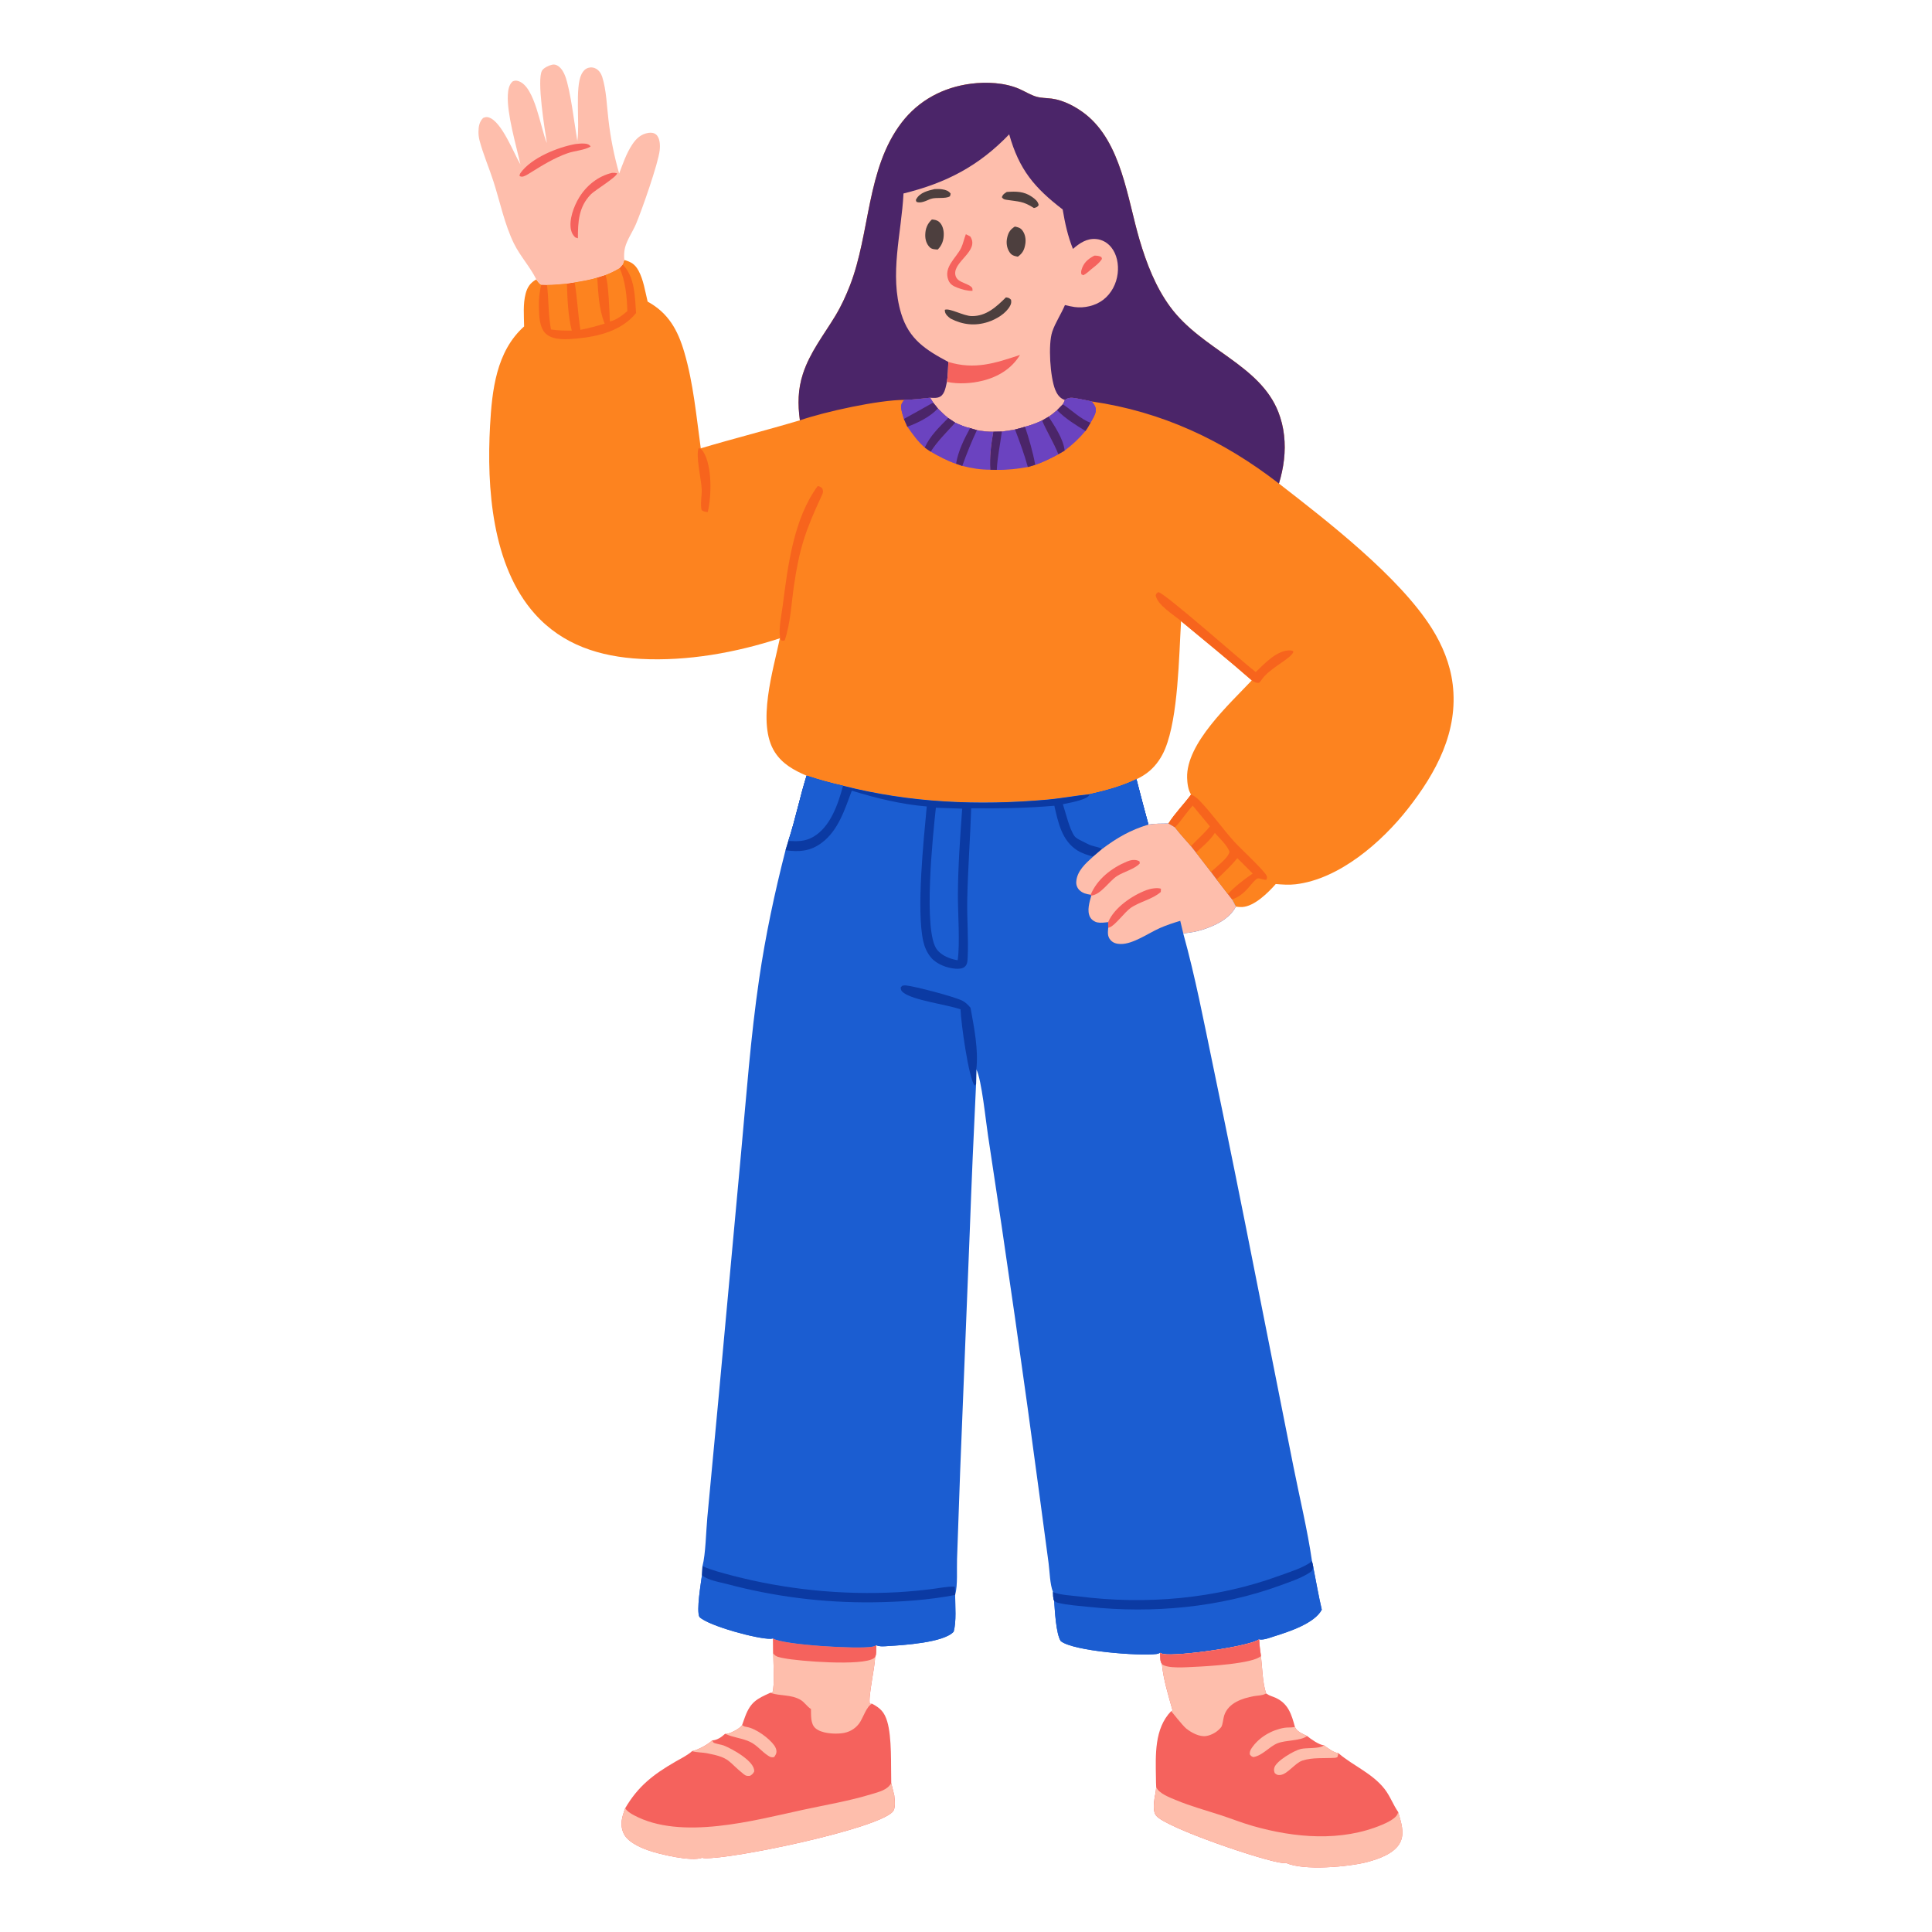 <?xml version="1.0" encoding="UTF-8"?>
<svg id="Layer_1" data-name="Layer 1" xmlns="http://www.w3.org/2000/svg" viewBox="0 0 1024 1024">
  <defs>
    <style>
      .cls-1 {
        fill: #4d3f3e;
      }

      .cls-2 {
        fill: #1b5dd1;
      }

      .cls-3 {
        fill: #fd831f;
      }

      .cls-4 {
        fill: #4b2569;
      }

      .cls-5 {
        fill: #f5625d;
      }

      .cls-6 {
        fill: #f7641d;
      }

      .cls-7 {
        fill: #6b43c0;
      }

      .cls-8 {
        fill: #0b3aa3;
      }

      .cls-9 {
        fill: #febeac;
      }
    </style>
  </defs>
  <path class="cls-3" d="M769.93,362.51c-1.31-10.55-5.41-20.55-11.06-29.51-17.26-27.36-55.38-56.83-81.01-76.71,2.52-8.36,3.71-16.86,2.71-25.58-.47-4.22-1.48-8.36-3.02-12.32-9.9-25.27-40.53-32.97-57.31-55.75-7.75-10.52-12.6-23.15-16.28-35.59-6.46-21.86-9.57-51.45-28.61-66.51-4.95-3.91-11.64-7.49-17.97-8.29-2.62-.33-5.55-.3-8.08-1.02-3.04-.87-6.1-2.82-9.02-4.1-7.7-3.36-17.37-3.82-25.6-2.78-14.67,1.87-27.74,8.77-36.8,20.61-18.7,24.43-16.57,58.58-27.44,86.44-2.12,5.43-4.62,10.9-7.64,15.89-6.13,10.15-13.54,19.44-17.25,30.87-2.68,8.27-2.76,16.09-1.6,24.6h0c-17.43,5.23-35.09,9.66-52.53,14.86-2.33-16.86-3.92-34.53-8.72-50.9-3.44-11.75-8.42-20.82-19.44-26.86-1.28-5.22-2.22-11.62-4.8-16.34-1.92-3.51-3.83-4.62-7.6-5.75l-.85,2.4-1.61,1.88c-2.41,1.45-4.94,2.68-7.57,3.68l-4.3,1.35c-3.91,1.24-7.94,1.85-11.98,2.55l-4.09.65c-3.5.27-7.06.69-10.57.69l-3.06-.08c-1.1-.61-1.85-1.8-2.61-2.79-3.16,1.82-4.69,4.02-5.62,7.52-1.46,5.51-.89,11.74-.81,17.39-14.83,13.28-17.02,33.93-18.06,52.73-1.8,32.42.94,74.13,23.74,99.63,14.76,16.51,34.52,22.71,56.13,23.86,24.66,1.31,50.35-3.28,73.74-10.93-3.43,16.58-12.41,45.23-2.66,60.37,4.03,6.27,10.15,9.61,16.82,12.46,6.35,2.11,12.8,3.89,19.33,5.35,35.51,9.09,71.91,10.63,108.29,7.37,7.56-.68,15-2.15,22.52-2.89,8.63-1.95,16.72-4.11,24.71-7.94h0c2.47-1.21,4.95-2.67,7.02-4.48,3.64-3.18,6.33-7.17,8.16-11.63,6.99-17.05,7.31-48.9,8.46-67.68h0c12.51,10.42,25.23,20.67,37.47,31.39-11.82,12.58-34.78,33.35-34.27,51.61.08,2.75.52,6.57,2.1,8.88-3.86,5.23-8.55,9.88-12.03,15.38,1.18.66,2.39,1.29,3.52,2.04,2.63,3.44,5.65,6.67,8.49,9.95l2.66,3.38,7.96,10.31,2.97,3.95,5.95,7.73,2.21,2.87,2.03,3.83c1.08.12,2.18.25,3.27.2,6.49-.33,13.78-7.56,17.85-12.2,3.53.29,6.96.55,10.5.14,23.19-2.72,45.65-22.34,59.51-39.99,15.08-19.2,26.87-41.03,23.76-66.17Z"/>
  <path class="cls-2" d="M696.04,830.52l-.65-3.02c-2.42-16.77-6.58-33.71-9.88-50.38l-20.11-101.32c-7.3-37.05-14.79-74.07-22.49-111.04-4.89-23.46-9.35-46.92-15.77-70.03,3.49-.4,6.65-.85,10.02-1.91,6.73-2.12,14.48-5.71,17.87-12.28l-2.03-3.83-2.21-2.87-5.95-7.73-2.97-3.95-7.96-10.31-2.66-3.38c-2.85-3.27-5.86-6.5-8.49-9.95-1.13-.75-2.34-1.38-3.52-2.04-3.54.03-7.04.02-10.55.55-2.19-7.99-4.31-16-6.35-24.03-7.99,3.83-16.08,5.99-24.71,7.94-7.52.75-14.96,2.21-22.52,2.89-36.39,3.26-72.78,1.72-108.29-7.37-6.53-1.46-12.98-3.24-19.33-5.35h0c-3.58,11.47-5.91,23.16-9.66,34.59l-1.49,4.93c-5.8,22.65-10.61,45.23-14,68.38-4.47,30.47-6.74,61.56-9.57,92.24l-12.08,131.37-5.8,61.74c-.67,7.07-.87,19.38-2.57,25.75l-.27,4.75c-.56,4.37-3.05,18.77-1.34,22.16,4.76,4.73,31.08,11.84,37.76,11.56.41-.01.84-.11,1.24-.19l.11,7.95c0,5.68.93,15.61-.42,20.78h0c1.35-5.18.42-15.1.42-20.78l-.11-7.95c5.15,3.39,45.11,5.79,52.65,4.35.76-.14,1.38-.35,2.05-.74,2.02.85,4.18.57,6.32.44,7.72-.46,29.56-1.79,34.74-7.63,1.51-5.57.76-13.56.77-19.44l.06-.36c1.37-4.61.77-13.55.95-18.57l1.69-47.65,5.05-125.98c.95-26.11,2.07-52.22,3.35-78.31l.12-7.74c2.86,5.42,5.09,28.01,6.19,34.97,9.82,64.12,19.01,128.34,27.56,192.64l4.56,34.11c.61,4.56.67,11.13,2.34,15.34.07,1.51-.04,3.26.61,4.65.35,4.95.95,17.48,3.5,21.36,6.57,5.33,41.74,8,50.81,6.82.67-.09,1.18-.3,1.78-.6h0c.59.31,1.23.53,1.89.65,7.34,1.29,45.06-3.92,50.62-7.79,2.49.45,5.57-.85,7.99-1.61,7.63-2.39,21.41-6.8,25.25-14.13-1.75-7.47-3.05-15.12-4.54-22.64Z"/>
  <g>
    <path class="cls-5" d="M612.85,962.41c5.39,6.49,57.86,24.29,67.21,25.05.56.04.99-.04,1.54-.13,0,0,0,0,0,0-.55.1-.98.18-1.54.13-9.35-.76-61.82-18.57-67.21-25.05-.25-.31-.46-.65-.63-1.02.17.37.38.71.63,1.02Z"/>
    <path class="cls-5" d="M474,951.65l-1.62-6.59c-.24-9.27.42-24.19-2.15-32.7-1.48-4.9-3.55-6.97-7.98-9.34l-1.21.04c-1.02-3.26,2.75-19.58,2.79-24.82.86-1.67.58-4.37.61-6.25-.67.39-1.28.6-2.05.74-7.54,1.43-47.5-.96-52.65-4.35l.11,7.95c0,5.68.93,15.61-.42,20.78l-1.19.11c-7.11,3.2-10.39,4.88-13.3,12.57-.57,1.48-1.1,2.97-1.6,4.47-.95,1.83-5.91,4.36-8.06,4.72-.45.07-.55.02-.95-.05-1.78,1.7-4.32,3.45-6.86,3.51-2.28,2.22-7.49,5.04-10.63,5.69-2.58,2.32-6.08,3.97-9.09,5.72-11.44,6.64-19.56,12.86-26.38,24.54-1.67,4.64-2.97,8.53-.85,13.28,2.01,4.49,8.39,7.35,12.73,8.92,6.04,2.18,23.2,6.24,28.91,4.07,0,0,0,0,0,0,.42.12.83.2,1.27.22,14.27.64,90.67-15.23,99.65-24.53,1.85-1.91,1.08-6.27.92-8.72h0"/>
  </g>
  <path class="cls-9" d="M472.37,945.06l1.62,6.59c.15,2.45.93,6.8-.92,8.72-8.99,9.3-85.38,25.16-99.65,24.53-.44-.01-.84-.1-1.27-.22-5.72,2.17-22.87-1.89-28.91-4.07-4.34-1.56-10.72-4.42-12.73-8.92-2.12-4.75-.83-8.64.85-13.28,1.14,1.72,2.77,2.68,4.55,3.65,25.02,13.51,63.64,2.83,89.56-2.79,12.04-2.61,24.48-4.67,36.26-8.27,3.88-1.18,8.65-2.2,10.65-5.94"/>
  <path class="cls-9" d="M409.73,868.39c5.15,3.39,45.11,5.79,52.65,4.35.76-.14,1.38-.35,2.05-.74-.04,1.88.25,4.59-.61,6.25-.05,5.24-3.81,21.56-2.79,24.82l1.21-.04c-3,1.17-4.82,7.79-6.97,10.58-2.31,3-5.53,4.68-9.27,5.08-4.01.44-10.59.09-13.79-2.69-2.7-2.35-2.28-6.92-2.38-10.2-2.1-1.26-3.36-3.6-5.61-4.89-4.93-2.83-10.52-1.95-15.66-3.55-.12-.04-.23-.08-.34-.11l1.19-.11c1.35-5.18.42-15.1.42-20.78l-.11-7.95Z"/>
  <path class="cls-5" d="M409.73,868.39c5.15,3.39,45.11,5.79,52.65,4.35.76-.14,1.38-.35,2.05-.74-.04,1.88.25,4.59-.61,6.25-.31.32-.39.44-.73.67-5.99,4.2-39.79,1.57-47.77-.06-2.16-.45-4.23-.65-5.48-2.52l-.11-7.95Z"/>
  <path class="cls-9" d="M366.83,928.15c3.13-.66,8.35-3.48,10.63-5.69.24.37.39.83.72,1.12.67.59,4.31,1.12,5.41,1.56,4.32,1.72,16.58,8.33,16.15,13.78-.61,1.19-1.08,1.62-2.22,2.3-1.4.11-2.05.15-3.24-.79-8.71-6.89-6.86-8.75-19.56-11.18-2.63-.5-5.32-.35-7.89-1.09"/>
  <path class="cls-9" d="M384.32,918.94c.39.07.49.12.95.05,2.15-.36,7.1-2.89,8.06-4.72.16.13.32.26.5.39.69.49,1.34.57,2.16.71,4.7.84,11.65,5.89,14.38,9.74.81,1.14,1.38,2.51,1.1,3.94-.16.81-.67,1.53-1.12,2.21-1.39.32-2.02.08-3.24-.71-3.29-2.12-5.81-5.45-9.31-7.2-4.25-2.13-9.33-2.38-13.46-4.42"/>
  <path class="cls-8" d="M427.5,411.11c6.35,2.11,12.8,3.89,19.33,5.35,35.51,9.09,71.91,10.63,108.29,7.37,7.56-.68,15-2.15,22.52-2.89,8.63-1.95,16.72-4.11,24.71-7.94,2.05,8.03,4.17,16.04,6.35,24.03-9.59,2.87-16.68,6.98-24.59,12.93l-4.75,4.06c-2.99-.82-5.82-1.69-8.46-3.36-8.11-5.14-10.09-14.87-12.07-23.6-14.71,1.27-29.31,1.51-44.07,1.34-.53,16.22-1.8,32.37-2.1,48.64-.19,10.11.71,20.32.22,30.38-.09,1.92-.09,3.91-1.78,5.17-1.21.9-3.23.94-4.67.84-4.5-.32-10-2.39-12.96-5.9-2.14-2.54-3.43-5.54-4.15-8.77-3.66-16.51.24-53.54,1.88-71.32-13.64-1.14-26.68-4.36-39.72-8.37-3.75,9.96-7.14,21.15-16.1,27.75-5.98,4.4-11.9,4.83-19.02,3.82l1.49-4.93c3.75-11.43,6.07-23.11,9.66-34.59"/>
  <path class="cls-2" d="M577.65,420.94c8.63-1.95,16.72-4.11,24.71-7.94,2.05,8.03,4.17,16.04,6.35,24.03-9.59,2.87-16.68,6.98-24.59,12.93-1.62-1-3.95-1.2-5.77-1.86-1.83-.67-3.57-1.67-5.32-2.54-1.21-.61-2.71-1.3-3.52-2.41-2.7-3.69-4.63-12.31-6.17-16.9,3.34-.7,6.79-1.31,10.01-2.43,1.63-.57,3.5-1.24,4.29-2.87"/>
  <path class="cls-2" d="M427.5,411.11c6.35,2.11,12.8,3.89,19.33,5.35-2.57,9.61-6.66,21.79-15.73,27.05-4.4,2.55-8.31,2.49-13.26,2.19,3.75-11.43,6.07-23.11,9.66-34.59"/>
  <path class="cls-2" d="M496.03,428.11l13.95.48c-1.09,15.07-2.19,30.39-2.27,45.5-.05,9.4,1.17,26.22-.12,34.87-3.95-.68-8.28-2.32-10.88-5.53-7.67-9.45-2.17-61.59-.68-75.32"/>
  <path class="cls-2" d="M695.39,827.5l.65,3.02c1.49,7.52,2.79,15.18,4.54,22.64-3.84,7.33-17.62,11.73-25.25,14.13-2.41.76-5.5,2.06-7.99,1.61-5.56,3.87-43.28,9.09-50.62,7.79-.66-.12-1.3-.34-1.89-.65-.6.3-1.11.51-1.78.6-9.07,1.18-44.24-1.48-50.81-6.82-2.55-3.88-3.15-16.4-3.5-21.36-.65-1.38-.54-3.14-.61-4.65,3.64,1.57,9.39,1.77,13.36,2.27,35.78,4.56,72.97,1.42,106.92-11.04,5.29-1.94,12.52-4.09,16.99-7.55"/>
  <path class="cls-8" d="M695.39,827.5l.65,3.02c-.48,2.1-.84,2.35-2.67,3.48-4.42,2.71-9.8,4.46-14.65,6.25-32.06,11.78-67.8,15.03-101.65,11.43-5.29-.57-10.93-.9-16.11-2.11-.86-.2-1.53-.56-2.22-1.09-.65-1.38-.54-3.14-.61-4.65,3.64,1.57,9.39,1.77,13.36,2.27,35.78,4.56,72.97,1.42,106.92-11.04,5.29-1.94,12.52-4.09,16.99-7.55"/>
  <path class="cls-9" d="M619.26,436.48c1.18.66,2.39,1.29,3.52,2.04,2.63,3.44,5.65,6.67,8.49,9.95l2.66,3.38,7.96,10.31,2.97,3.95,5.95,7.73,2.21,2.87,2.03,3.83c-3.39,6.57-11.14,10.16-17.87,12.28-3.38,1.07-6.53,1.51-10.02,1.91l-1.6-6.67c-3.65,1.09-7.22,2.26-10.71,3.79-6.06,2.65-14.27,8.61-20.89,8.49-2.01-.03-3.94-.49-5.32-2.05-1.77-2-1.47-4.1-1.26-6.56l-.03-2.99c-1.75.22-4,.52-5.74.15-1.55-.33-3.05-1.38-3.82-2.77-1.84-3.34-.32-8.06.62-11.43l-.33-.47c-2.22-.3-4.27-.8-5.94-2.41-1.17-1.14-1.79-2.74-1.7-4.37.31-5.77,5-9.85,8.96-13.43l4.75-4.06c7.92-5.95,15-10.05,24.59-12.93,3.51-.53,7.01-.52,10.55-.55"/>
  <path class="cls-5" d="M587.34,488.74c3.29-7.7,12.63-14.08,20.34-16.98,1.98-.74,5.62-1.44,7.65-.72l-.09,1.72c-4.41,3.92-11.19,5.11-16.04,8.52-3.04,2.14-8.25,9.28-11.03,10.22-.27.09-.54.16-.81.23l-.03-2.99Z"/>
  <path class="cls-5" d="M578.07,474.23c3.48-8.32,11.07-14.19,19.26-17.61,1.77-.74,3.95-1.17,5.82-.46.35.13.51.26.85.46l.09,1.03c-2.66,2.98-8.56,4.43-12.03,6.67-4.27,2.77-8.54,9.84-13.66,10.37l-.33-.47Z"/>
  <path class="cls-2" d="M372.07,834.86c2.7,2.63,9.6,3.77,13.19,4.7,25.17,6.72,51.13,9.99,77.18,9.71,14.51-.16,29.55-1.15,43.8-3.89,0,5.88.74,13.86-.77,19.44-5.17,5.84-27.01,7.17-34.74,7.63-2.14.13-4.3.41-6.32-.44-.67.39-1.28.6-2.05.74-7.54,1.43-47.5-.96-52.65-4.35-.4.08-.83.18-1.24.19-6.68.28-33-6.83-37.76-11.56-1.71-3.39.78-17.79,1.34-22.16"/>
  <path class="cls-8" d="M372.34,830.1c4.93,2.2,10.48,3.56,15.68,4.97,28.55,7.43,58.08,10.41,87.54,8.85,6.14-.36,12.26-.93,18.35-1.7,3.89-.47,8.25-1.44,12.14-1.25l.25,4.04-.06.36c-14.26,2.74-29.3,3.73-43.8,3.89-26.05.28-52.01-2.99-77.18-9.71-3.59-.93-10.49-2.07-13.19-4.7l.27-4.75Z"/>
  <path class="cls-8" d="M509.1,534.96c-7.23-2.52-25.32-4.79-30.37-8.91-1.12-.91-1.26-1.34-1.33-2.73l.85-.86c.64-.15,1.24-.23,1.91-.16,4.79.45,25.76,5.98,29.83,8.06,1.84.94,3.07,2.23,4.4,3.77,1.85,10.18,4.3,22.32,3.08,32.63l-.12,7.74-.78.93c-3.27-4.36-7.26-33.57-7.47-40.47"/>
  <path class="cls-4" d="M423.96,222.78c-1.17-8.52-1.08-16.34,1.6-24.6,3.71-11.44,11.12-20.72,17.25-30.87,3.02-5,5.52-10.46,7.64-15.89,10.87-27.86,8.73-62.01,27.44-86.44,9.06-11.84,22.13-18.74,36.8-20.61,8.23-1.05,17.91-.59,25.6,2.78,2.92,1.28,5.98,3.23,9.02,4.1,2.53.73,5.46.69,8.08,1.02,6.33.8,13.02,4.38,17.97,8.29,19.04,15.06,22.16,44.65,28.61,66.51,3.67,12.44,8.53,25.07,16.28,35.59,16.78,22.78,47.41,30.48,57.31,55.75,1.54,3.96,2.55,8.1,3.02,12.32,1,8.72-.19,17.21-2.71,25.58-29.68-22.99-62-38.11-99.24-43.53-2.54-.55-5.09-1.11-7.65-1.54-2.57-.43-4.32-.84-6.53.72-.33.82-.6,1.62-1.11,2.35l-3.07,3.11c-1.46,1.22-2.88,2.43-4.48,3.46l-3.47,2.02c-2.99,1.38-5.81,2.49-9.01,3.3-1.76.49-3.53,1.04-5.3,1.45-2.33.41-4.64.8-6.99,1.08l-4.53.09c-2.92,0-5.83-.27-8.69-.83l-3.63-1.09c-2.8-.53-5.29-1.7-7.87-2.86l-3.73-2.5c-1.95-1.53-3.69-3.32-5.46-5.05l-2.51-3.1-1.59-2.57c-4.53.47-9.15,1.05-13.71,1.13-13.66.02-42.03,6.24-55.33,10.83"/>
  <path class="cls-9" d="M478.9,102.54c22.57-5.55,39.87-14.53,55.99-31.34,5.29,18.75,13.37,28.32,28.35,39.82,1.18,7.11,2.73,14.2,5.44,20.91,3.53-3.06,7.29-5.64,12.19-5.25,3.18.25,6.03,1.86,8.04,4.31,3.12,3.81,4.05,9.14,3.49,13.93-.64,5.46-3.32,10.67-7.74,14.03-4.16,3.16-9.96,4.48-15.11,3.78-1.61-.22-3.21-.61-4.8-.97l-.31-.07c-1.97,4.7-5.12,9.35-6.71,14.08-2.29,6.82-1.11,24.13,1.54,30.74.85,2.12,2.12,4.14,4.26,5.14.48.22.46.2.89.31-.33.82-.6,1.62-1.11,2.35l-3.07,3.11c-1.46,1.22-2.88,2.43-4.48,3.46l-3.47,2.02c-2.99,1.38-5.81,2.49-9.01,3.3-1.76.49-3.53,1.04-5.3,1.45-2.33.41-4.64.8-6.99,1.08l-4.53.09c-2.92,0-5.83-.27-8.69-.83l-3.63-1.09c-2.8-.53-5.29-1.7-7.87-2.86l-3.73-2.5c-1.95-1.53-3.69-3.32-5.46-5.05l-2.51-3.1-1.59-2.57c1.85.08,3.91.34,5.54-.73,2.33-1.54,2.76-5.18,3.37-7.68.55-3.48.58-7.06.74-10.57-11.86-6.35-20.79-11.9-24.97-25.61-6.34-20.8.16-42.64,1.22-63.68"/>
  <path class="cls-5" d="M502.64,191.83c13.91,4.27,24.85.68,37.98-3.71-4.46,7.34-11.66,11.67-19.93,13.7-5.87,1.44-12.83,1.87-18.78.58.55-3.48.58-7.06.74-10.57"/>
  <path class="cls-1" d="M533.16,157.61c1.43.24,1.62.21,2.71,1.27.2,1.25.14,1.99-.45,3.13-2.18,4.18-7.43,7.24-11.76,8.65-6.89,2.23-13.44,1.49-19.81-1.79-.62-.48-1.32-.98-1.84-1.57-.92-1.04-1.23-1.74-1.24-3.09,2.51-1.08,9.88,3.27,14.26,3.33,7.69.1,13.01-4.87,18.14-9.93"/>
  <path class="cls-5" d="M511.93,124.14c.82.35,1.57.79,2.35,1.22,4.99,7.64-9.07,13.2-7.95,20.19.66,4.14,5.71,4.23,8.34,6.38.92.75.74,1.17.77,2.23-2.81.05-5.4-.7-8.02-1.68-2.04-.76-3.85-1.77-4.71-3.89-2.84-7,4.1-11.79,6.72-17.2,1.08-2.24,1.54-4.9,2.49-7.24"/>
  <path class="cls-1" d="M537.9,120.09c1.56.31,2.84.61,3.87,1.9,1.63,2.05,2.07,4.83,1.66,7.36-.5,3.06-1.43,4.88-3.95,6.7-1.95-.38-3.26-.66-4.4-2.39-1.57-2.37-1.87-5.2-1.21-7.92.65-2.67,1.66-4.18,4.03-5.66"/>
  <path class="cls-1" d="M493.93,116.33c1.55.13,2.77.32,3.96,1.4,1.65,1.51,2.29,4.06,2.32,6.21.04,3.22-.88,6.04-3.18,8.32-1.47-.11-3.09-.07-4.21-1.17-1.74-1.72-2.45-4.07-2.42-6.48.04-3.36,1.07-6.01,3.53-8.29"/>
  <path class="cls-1" d="M533.61,101.74c4.97-.34,9.13-.36,13.33,2.58,1.62,1.13,3.21,2.34,3.59,4.38-.87,1.23-1.13,1.15-2.53,1.56-5.74-3.7-7.89-3.33-14.3-4.33-1.35-.21-1.93-.29-2.71-1.42.61-1.62,1.28-1.85,2.62-2.77"/>
  <path class="cls-1" d="M495.35,100.22c1.35-.06,2.68-.1,4.02.12,1.88.31,3.38.73,4.5,2.32l-.35,1.35c-2.36,1.56-7.24.37-10.26,1.43-.14.05-.28.11-.43.16-2.08.88-4.81,2.29-7.07,1.4l-.35-.97c.1-.2.2-.4.31-.6,1.89-3.39,6.17-4.41,9.63-5.21"/>
  <path class="cls-5" d="M580.01,135.49c1.46,0,2.45.08,3.76.75l.3.98c-1.51,2.63-5.32,4.99-7.58,7.11-.78.69-1.46,1.1-2.39,1.57l-.92-.51c-.2-.85-.22-1.43.02-2.28,1.09-3.82,3.39-5.83,6.81-7.61"/>
  <path class="cls-6" d="M330.02,140.18c6.47,6.41,6.51,17.14,7.11,25.76-7.69,9.35-19.65,12.36-31.27,13.48-5.03.48-12.3,1.16-16.41-2.42-3.61-3.15-3.7-9.65-3.83-14.09-.12-4.2.26-7.93,1.24-12.02l3.06.08c3.51,0,7.06-.41,10.57-.69l4.09-.65c4.03-.7,8.07-1.31,11.98-2.55l4.3-1.35c2.63-1,5.16-2.23,7.57-3.68l1.61-1.88Z"/>
  <path class="cls-3" d="M304.57,149.63c4.03-.7,8.07-1.31,11.98-2.55.58,8.26.8,16.67,3.93,24.46-4.26,1.29-8.47,2.43-12.84,3.29-1.37-8.37-1.65-16.89-3.07-25.2"/>
  <path class="cls-3" d="M289.91,150.96c3.51,0,7.06-.41,10.57-.69.25,8.27.57,16.89,2.55,24.96-3.71-.01-7.32,0-10.99-.6-1.52-8.01-1.15-15.7-2.12-23.67"/>
  <path class="cls-3" d="M328.41,142.06c3.16,7.12,3.85,15.13,4.09,22.84-2.33,2.03-6.05,4.86-9.12,5.44l-.24-.17h.08c-.19-4.55-.68-21.17-2.37-24.43,2.63-1,5.16-2.23,7.56-3.68"/>
  <path class="cls-6" d="M631.3,421.1c1.86.77,3.22,1.92,4.6,3.36,6.44,6.72,11.95,14.59,18.2,21.55,3.01,3.35,16.17,15.54,17.25,18.21.33.82.13,1.15-.03,1.99-1.57.43-3.9-1.07-4.86-.58-3.09,1.58-5.76,8.48-13.43,11.07l-2.21-2.87-5.95-7.73-2.97-3.95-7.96-10.31-2.66-3.38c-2.85-3.27-5.86-6.5-8.49-9.95-1.13-.75-2.34-1.38-3.52-2.04,3.49-5.5,8.17-10.15,12.03-15.38"/>
  <path class="cls-3" d="M632.18,427.01l9.08,10.97c-2.97,3.9-6.72,6.88-9.98,10.48-2.85-3.27-5.86-6.5-8.49-9.95,3.42-3.62,6.01-7.9,9.4-11.51"/>
  <path class="cls-3" d="M633.94,451.84c3.47-3.17,7.42-6.37,9.94-10.38,2.42,2.79,6.62,6.55,7.77,10.01-.71,3.49-7.15,8-9.76,10.67l-7.96-10.31Z"/>
  <path class="cls-3" d="M655.8,454.84c2.75,2.69,5.46,5.41,8.15,8.16-4.51,3.04-9.42,6.87-13.13,10.83l-5.95-7.73c3.79-3.63,7.63-7.16,10.93-11.26"/>
  <path class="cls-7" d="M543.31,226.2c3.2-.81,6.02-1.92,9.01-3.3,2.63,6.08,6.19,11.7,8.62,17.86-3.96,2.12-7.99,4.17-12.25,5.62l-3.9,1.15c-5.54.96-10.8,1.63-16.44,1.5l-3.48-.07c-.36-7.02.41-13.24,1.62-20.13l4.53-.09c2.35-.28,4.66-.67,6.99-1.08,1.78-.41,3.55-.97,5.3-1.45"/>
  <path class="cls-7" d="M543.31,226.2c3.2-.81,6.02-1.92,9.01-3.3,2.63,6.08,6.19,11.7,8.62,17.86-3.96,2.12-7.99,4.17-12.25,5.62-1.24-6.95-3.21-13.48-5.38-20.18"/>
  <path class="cls-4" d="M538,227.65c1.78-.41,3.55-.97,5.3-1.45,2.17,6.7,4.14,13.23,5.38,20.18l-3.9,1.15c-1.88-6.79-4.29-13.3-6.78-19.87"/>
  <path class="cls-4" d="M526.48,228.83l4.53-.09c-.88,6.68-2.37,13.59-2.68,20.3l-3.48-.07c-.36-7.02.41-13.24,1.62-20.13"/>
  <path class="cls-7" d="M506.28,224.05c2.59,1.15,5.07,2.33,7.87,2.86l3.63,1.09c2.86.56,5.78.84,8.69.83-1.21,6.9-1.99,13.12-1.62,20.13-5.15.01-9.86-.75-14.82-2.01l-3.29-1.16c-4.75-1.64-9.08-3.94-13.41-6.44,3.48-5.52,8.57-10.47,12.95-15.32"/>
  <path class="cls-7" d="M506.28,224.05c2.59,1.15,5.07,2.33,7.87,2.86-3.24,6.02-6.28,12.06-7.41,18.89-4.75-1.64-9.08-3.94-13.41-6.44,3.48-5.52,8.57-10.47,12.95-15.32"/>
  <path class="cls-4" d="M514.15,226.91l3.63,1.09c-2.88,6.19-5.47,12.52-7.75,18.96l-3.29-1.16c1.13-6.83,4.17-12.87,7.41-18.89"/>
  <path class="cls-7" d="M564.44,211.95c2.21-1.56,3.95-1.15,6.53-.72,2.56.43,5.11.99,7.65,1.54,1.26,1.61,2.43,2.96,2.16,5.15-.25,2.05-1.82,4.35-2.8,6.16-.85,1.45-1.63,3.03-2.67,4.34-3.32,4-6.88,7.3-11.03,10.41l-3.34,1.93c-2.43-6.17-5.99-11.78-8.62-17.86l3.47-2.02c1.6-1.03,3.02-2.24,4.48-3.46l3.07-3.11c.51-.73.78-1.53,1.11-2.35"/>
  <path class="cls-7" d="M564.44,211.95c2.21-1.56,3.95-1.15,6.53-.72,2.56.43,5.11.99,7.65,1.54,1.26,1.61,2.43,2.96,2.16,5.15-.25,2.05-1.82,4.35-2.8,6.16-5.27-1.96-9.92-6.71-14.64-9.77.51-.73.78-1.53,1.11-2.35"/>
  <path class="cls-4" d="M560.27,217.42l3.07-3.11c4.73,3.06,9.38,7.81,14.64,9.77-.85,1.45-1.63,3.03-2.67,4.34-5.51-3.41-10.39-6.36-15.04-11"/>
  <path class="cls-4" d="M555.79,220.88c3.21,4.94,7.92,12.05,8.49,17.96l-3.34,1.93c-2.43-6.17-5.99-11.78-8.62-17.86l3.47-2.02Z"/>
  <path class="cls-7" d="M479.29,211.95c4.55-.08,9.18-.66,13.71-1.13l1.59,2.57,2.51,3.1c1.77,1.73,3.51,3.52,5.46,5.05l3.73,2.5c-4.38,4.85-9.46,9.79-12.95,15.32-1.1-.6-2.14-1.44-3.18-2.15-3.71-3.12-6.44-7.11-9.24-11.02l-1.82-4.15c-.56-1.91-1.29-3.98-1.49-5.96-.18-1.78.62-2.78,1.68-4.13"/>
  <path class="cls-7" d="M479.29,211.95c4.55-.08,9.18-.66,13.71-1.13l1.59,2.57c-5.14,2.92-10.3,5.81-15.49,8.65-.56-1.91-1.29-3.98-1.49-5.96-.18-1.78.62-2.78,1.68-4.13"/>
  <path class="cls-4" d="M502.55,221.55l3.73,2.5c-4.38,4.85-9.46,9.79-12.95,15.32-1.1-.6-2.14-1.44-3.18-2.15,2.86-6.31,7.63-10.77,12.4-15.66"/>
  <path class="cls-4" d="M494.58,213.39l2.51,3.1c-4,4.4-10.59,7.65-16.18,9.7l-1.82-4.15c5.19-2.84,10.35-5.72,15.49-8.65"/>
  <path class="cls-6" d="M626,329.21c-3.85-3.35-12.67-8.55-13.46-13.7.45-1.11.41-1.11,1.46-1.66,3.64.64,44.75,37.08,51.55,42.35,4.7-4.49,11.34-11.75,18.33-11.47.49.02.88.14,1.34.29l.32.54c-1.75,3.93-12.75,8.55-16.91,14.79-.35.53-.81,1.03-1.22,1.52-1.72.2-2.48-.35-3.93-1.27-12.24-10.72-24.97-20.97-37.47-31.39"/>
  <path class="cls-6" d="M433.42,257.58c1.05.2,1.52.54,2.35,1.16.8,1.91.42,2.53-.41,4.32-8.24,17.67-11.66,27.49-14.53,47.22-1.41,9.68-1.8,19.84-4.92,29.15-.45.16-1.09.15-1.58.2-.55-.69-.74-.89-.88-1.76-.82-5.08.77-11.85,1.42-16.95,2.68-20.8,5.71-45.98,18.56-63.35"/>
  <path class="cls-6" d="M370.33,237.46c1.19.46,1.73.84,2.41,1.93,4.79,7.61,4.41,23.48,2.39,32-1.48-.17-2.03-.13-3.26-1.02-.81-3.4.17-7.45.05-10.97-.17-5.05-3.33-18.07-1.59-21.93"/>
  <path class="cls-5" d="M667.34,868.9c.18,2.97.53,5.86.98,8.8.74,6.11.78,14.11,2.76,19.86.1.07.21.15.31.22,1.59,1.07,3.17,1.36,4.85,2.15,6.65,3.14,8.3,8.76,10.11,15.42.98,2.47,4.19,3.67,6.45,4.77,1.97,1.65,6.33,4.7,8.89,4.93,1.94,1.36,5.27,4,7.67,4.15.09.08.19.16.28.24,7.79,6.56,17.61,10.42,24.12,18.64,3.05,3.85,4.57,8.4,7.29,12.29,1.42,5.24,3.72,11.18.95,16.38-3.07,5.74-11.4,8.57-17.24,10.13-9.66,2.59-34.23,4.8-43.17.45-.55.1-.98.18-1.54.13-9.35-.76-61.82-18.57-67.21-25.05-2.03-2.44-1.19-7.21-.82-10.1.45-1.67.6-3.38.79-5.09-.11-1.61-.12-3.22-.14-4.83-.18-12.11-.93-26.18,8.05-35.43l.78-.29c-2.21-8.03-4.89-16.36-5.67-24.68-1.07-1.55-.93-4.13-1.01-5.95.61.32,1.21.52,1.89.65,7.34,1.29,45.06-3.92,50.62-7.79"/>
  <path class="cls-9" d="M612.83,947.22c1.4,3.4,7.34,5.57,10.59,6.92,7.79,3.25,16,5.44,24.01,8.07,5.53,1.82,10.95,3.98,16.55,5.58,22.16,6.33,46.91,8.52,68.62-.66,2.39-1.01,7.07-3.15,8.13-5.7.17-.42.21-.59.35-1.06,1.42,5.24,3.72,11.18.95,16.38-3.07,5.74-11.4,8.57-17.24,10.13-9.66,2.59-34.23,4.8-43.17.45-.55.1-.98.18-1.54.13-9.35-.76-61.82-18.57-67.21-25.05-2.03-2.44-1.19-7.21-.82-10.1.45-1.67.6-3.38.79-5.09"/>
  <path class="cls-9" d="M667.34,868.9c.18,2.97.53,5.86.98,8.8.74,6.11.78,14.11,2.76,19.86-.09.06-.18.11-.28.16-1.91,1.03-4.11.89-6.2,1.27-6.21,1.13-13.6,3.62-15.75,10.24-.56,1.72-.69,4.56-1.5,6.06-1.82,2.43-5.05,4.38-8.07,4.84-3.56.54-7.78-1.77-10.48-3.9-1.99-1.57-7.89-9.21-8.06-9.28l.78-.29c-2.21-8.03-4.89-16.36-5.67-24.68-1.07-1.55-.93-4.13-1.01-5.95.61.32,1.21.52,1.89.65,7.34,1.29,45.06-3.92,50.62-7.79"/>
  <path class="cls-5" d="M667.34,868.9c.18,2.97.53,5.86.98,8.8-3.76,4.08-29.06,5.51-35.11,5.76-4.04.17-14.59,1.1-17.37-1.46-1.07-1.55-.93-4.13-1.01-5.95.61.32,1.21.52,1.89.65,7.34,1.29,45.06-3.92,50.62-7.79"/>
  <path class="cls-9" d="M701.71,925.04c1.94,1.36,5.27,4,7.67,4.15l-.44,1.99c-.56.4-.84.47-1.54.51-5.51.34-11.86-.3-17.13,1.46-3.94,1.31-7.89,7.33-11.8,7.64-1.39.11-1.79-.16-2.85-1.02-.36-1.19-.53-1.65-.18-2.9,1-3.54,10.43-9.04,13.95-9.87,3.06-.72,9.47-.11,11.84-1.63.16-.1.32-.22.48-.32"/>
  <path class="cls-9" d="M692.81,920.11c-3.31,2.63-11.41,2.14-15.65,3.84-4.51,1.81-7.89,6.5-12.86,7.34-1.1-.42-1.2-.51-1.9-1.47-.02-1.35.22-2.09.97-3.22,3.82-5.75,10.54-9.64,17.25-10.81,1.78-.31,3.57-.07,5.38-.39l.34-.06c.98,2.47,4.19,3.67,6.45,4.77"/>
  <path class="cls-9" d="M289.86,75.9c-1.07-6.95-5.48-33.65-2.55-38.51.89-1.47,3.72-2.76,5.37-3.11,1.19-.25,2.27.08,3.25.78,1.74,1.24,2.9,3.3,3.64,5.27,2.84,7.6,4.91,25.51,6.42,34.41,1.41-9.09-1.34-28.41,2.24-35.45.79-1.56,1.9-2.85,3.63-3.35,1.37-.41,2.85-.23,4.09.49,1.63.95,2.68,2.56,3.24,4.32,2.24,7.11,2.4,15.31,3.31,22.73,1.1,9.63,3,19.16,5.67,28.48,1.99-5.22,3.83-10.71,6.94-15.38,2.1-3.16,4.64-5.54,8.53-6.15,1.41-.22,2.92-.1,4.06.84,2.18,1.81,2.24,5.81,1.95,8.4-.78,7.04-9.55,31.98-12.57,39.08-1.67,3.93-4.78,8.41-5.79,12.46-.52,2.09-.61,4.44-.39,6.57l-.85,2.4-1.61,1.88c-2.41,1.45-4.94,2.68-7.56,3.68l-4.3,1.35c-3.91,1.24-7.94,1.85-11.98,2.55l-4.09.65c-3.5.27-7.06.69-10.57.69l-3.06-.08c-1.1-.61-1.85-1.8-2.61-2.79-3.27-6.65-8.54-12.27-11.86-19.02-5-10.17-7.4-22.19-10.89-33-2.33-7.21-5.44-14.38-7.37-21.69-.38-1.49-.57-3.03-.55-4.56.02-2.73.45-5.34,2.48-7.33,1.15-.43,1.78-.65,3.04-.25,6.83,2.18,13.12,18.87,16.73,24.92-2.29-10.18-7.23-26.92-6.69-36.84.14-2.59.52-5.37,2.55-7.19,1.14-.53,2.03-.53,3.22-.11,8.73,3.08,11.48,24.79,14.95,32.87"/>
  <path class="cls-5" d="M324.36,91.62c1.04-.09,1.72-.03,2.73.22-.13,1.97-11.76,8.98-13.86,11.11-6.52,6.62-6.94,14.58-6.93,23.34l-1.43-.48c-1.16-1.14-1.84-2.3-2.21-3.9-1.24-5.35,1.54-12.73,4.3-17.23,3.91-6.39,10.07-11.34,17.4-13.05"/>
  <path class="cls-5" d="M305.11,76.32c1.61-.19,3.46-.35,5.07-.18,1.25.13,2.08.47,2.87,1.42h-.11s-.05.19-.05.19c-3.25,1.89-8.35,2.16-12,3.44-6.94,2.44-13.13,6.23-19.34,10.1-1.05.64-2.14,1.39-3.26,1.88-1.24.54-1.68.65-2.91.17.09-.65.05-1.03.44-1.57,5.69-8.09,19.78-13.76,29.29-15.45"/>
</svg>